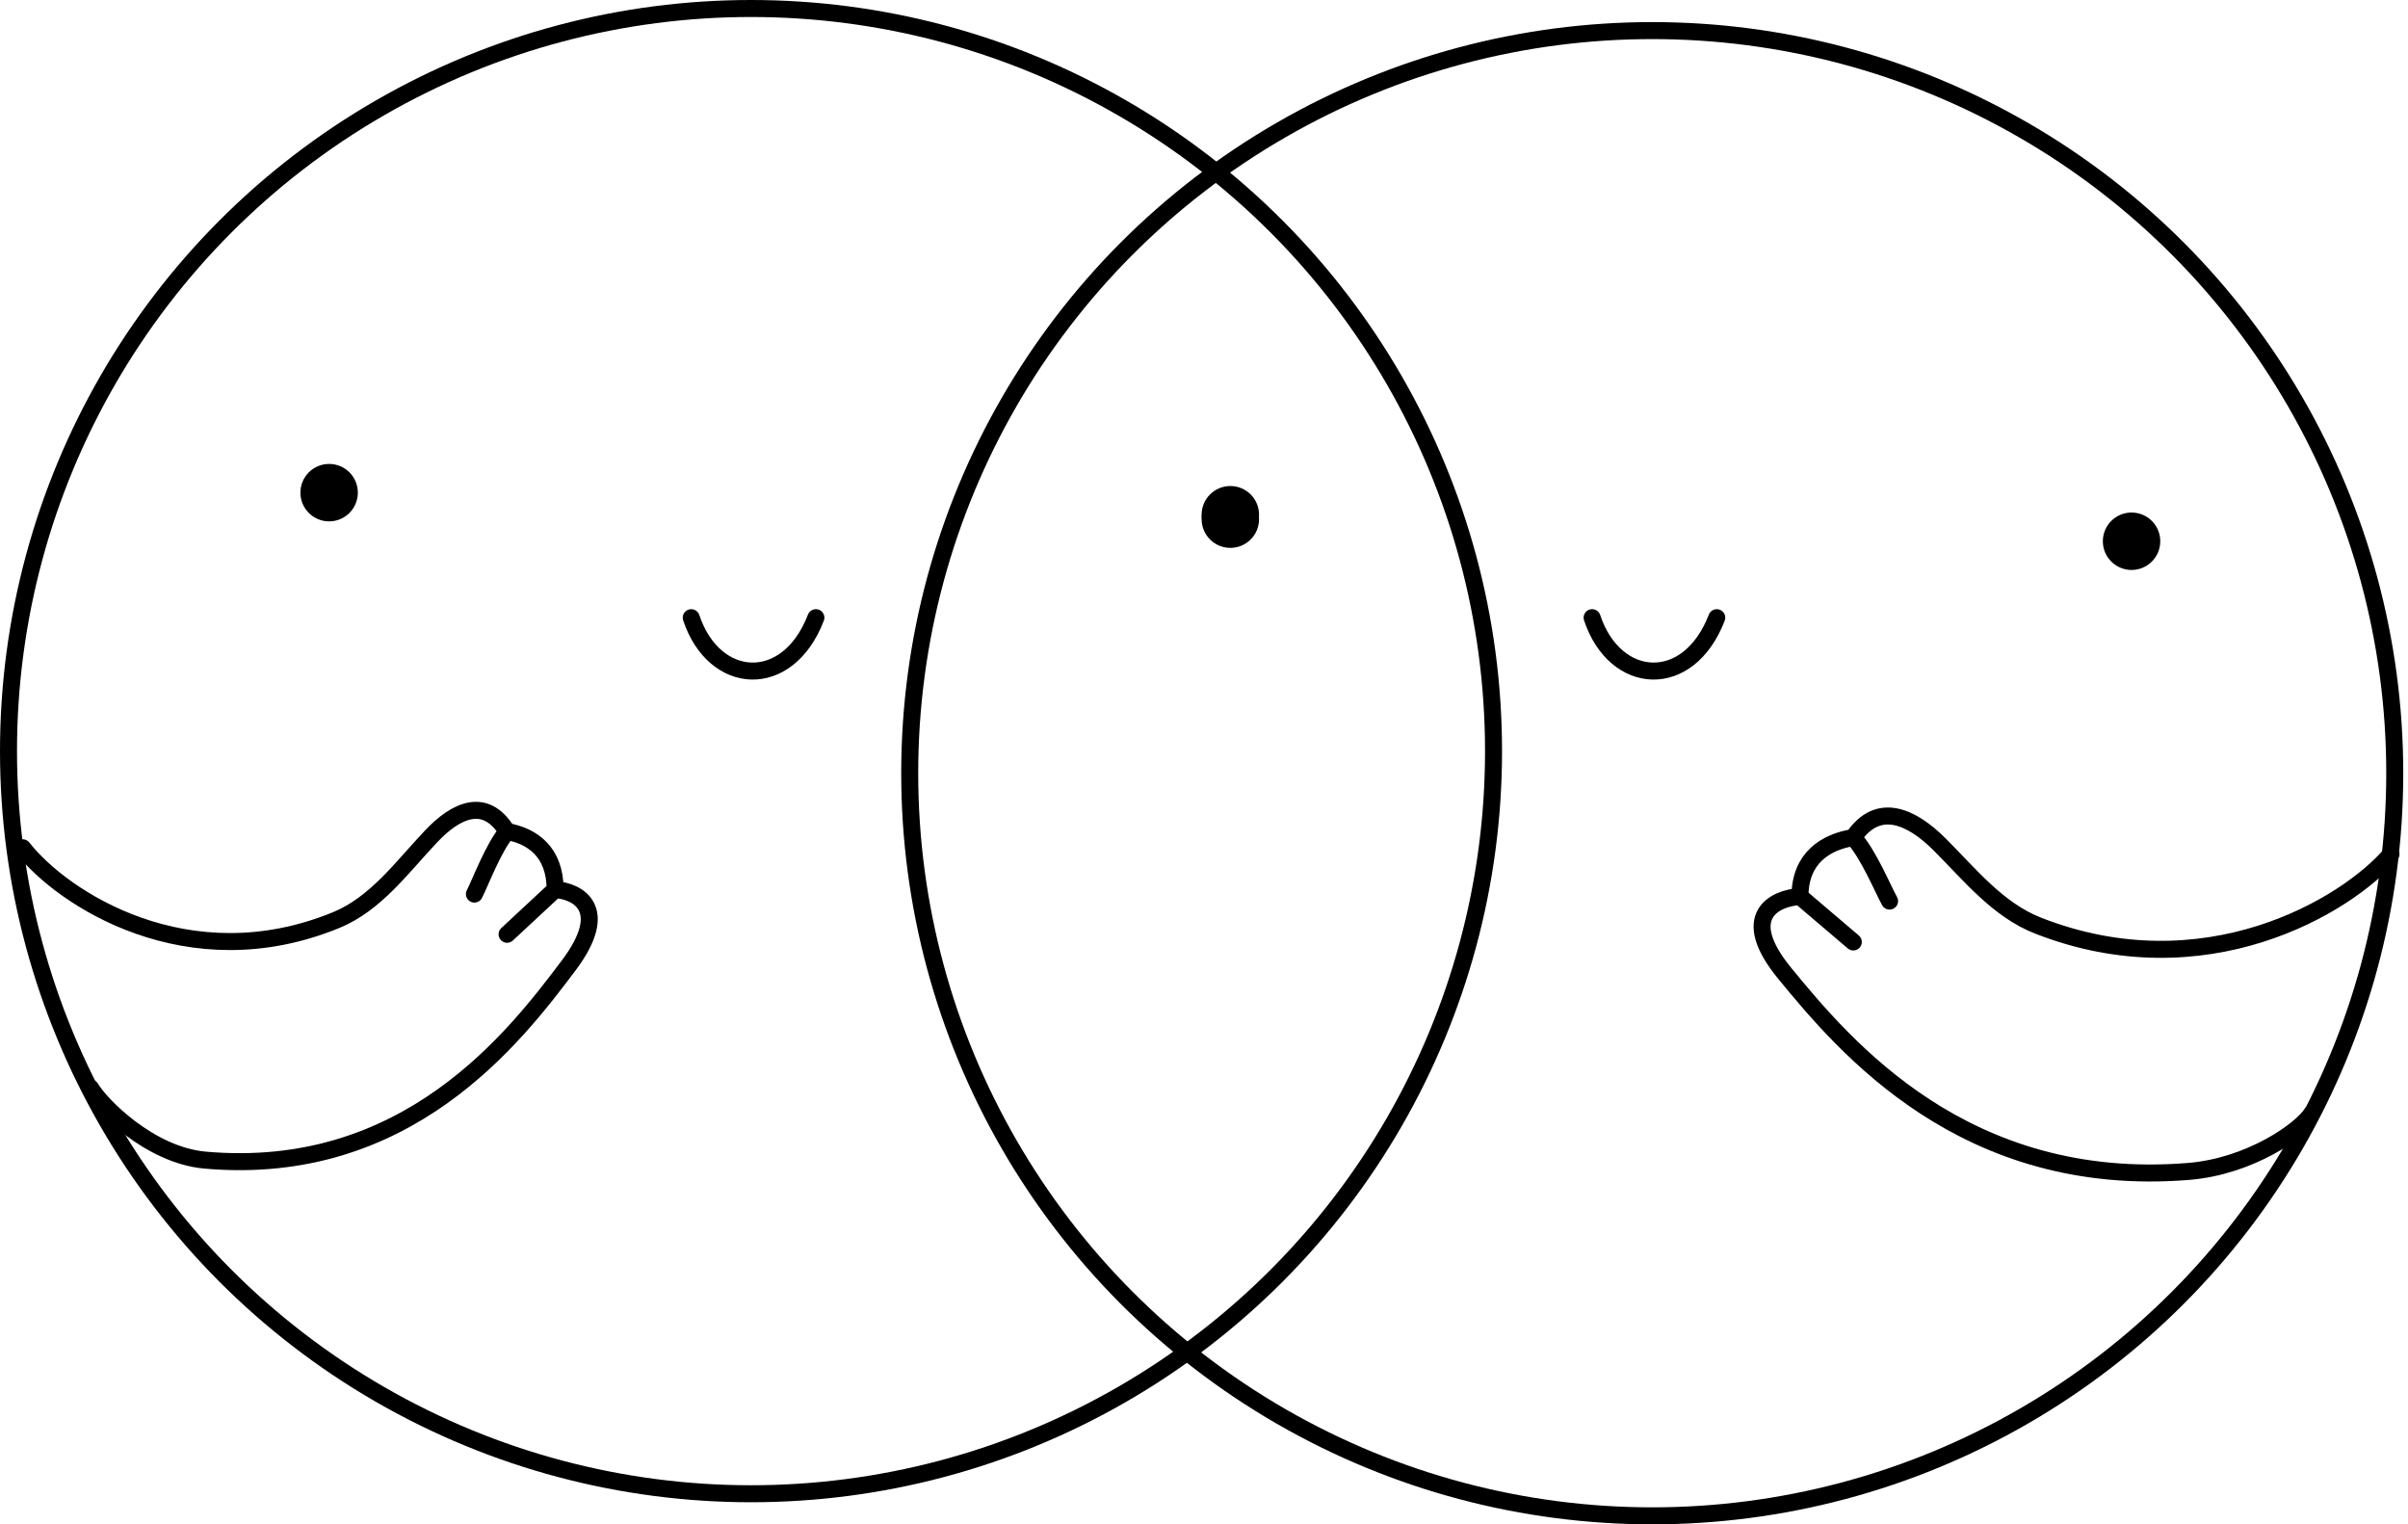 <svg width="425" height="269" viewBox="0 0 425 269" fill="none" xmlns="http://www.w3.org/2000/svg">
<circle cx="291.611" cy="136.449" r="131.051" stroke="black" stroke-width="3"/>
<circle cx="217.149" cy="90.836" r="5.068" fill="black"/>
<circle cx="376.21" cy="95.514" r="5.068" fill="black"/>
<path d="M4 149.608C11.019 158.582 33.18 173.071 59.305 162.379C66.3 159.516 70.9 153.083 76.093 147.59C80.45 142.98 85.635 140.493 89.497 146.737M89.497 146.737C87.122 149.497 84.747 155.806 83.73 157.777M89.497 146.737C93.907 147.526 97.978 150.286 97.978 156.989M97.978 156.989L89.497 164.874M97.978 156.989C101.936 157.251 107.952 160.3 100.353 170.394C90.854 183.011 71.817 207.88 36.197 204.726C26.342 203.853 17.628 194.839 16 192" stroke="black" stroke-width="3" stroke-linecap="round" stroke-linejoin="round"/>
<path d="M422 150.714C414.126 159.929 389.088 174.868 359.69 163.338C352.623 160.566 347.706 154.385 342.338 149.019C337.429 144.112 331.492 141.295 327.099 147.798M327.099 147.798C329.734 150.602 332.37 157.012 333.5 159.015M327.099 147.798C322.203 148.599 317.685 151.403 317.685 158.214M317.685 158.214L327.099 166.227M317.685 158.214C313.291 158.481 306.614 161.58 315.049 171.836C325.592 184.656 346.723 209.927 386.262 206.722C397.201 205.835 406.193 199.385 408 196.5" stroke="black" stroke-width="3" stroke-linecap="round" stroke-linejoin="round"/>
<circle cx="132.551" cy="132.551" r="131.051" stroke="black" stroke-width="3"/>
<circle cx="58.089" cy="86.938" r="5.068" fill="black"/>
<circle cx="217.149" cy="91.616" r="5.068" fill="black"/>
<path d="M122 109C126.024 121.122 139 122 144 109" stroke="black" stroke-width="3" stroke-linecap="round"/>
<path d="M281 109C285.024 121.122 298 122 303 109" stroke="black" stroke-width="3" stroke-linecap="round"/>
</svg>
